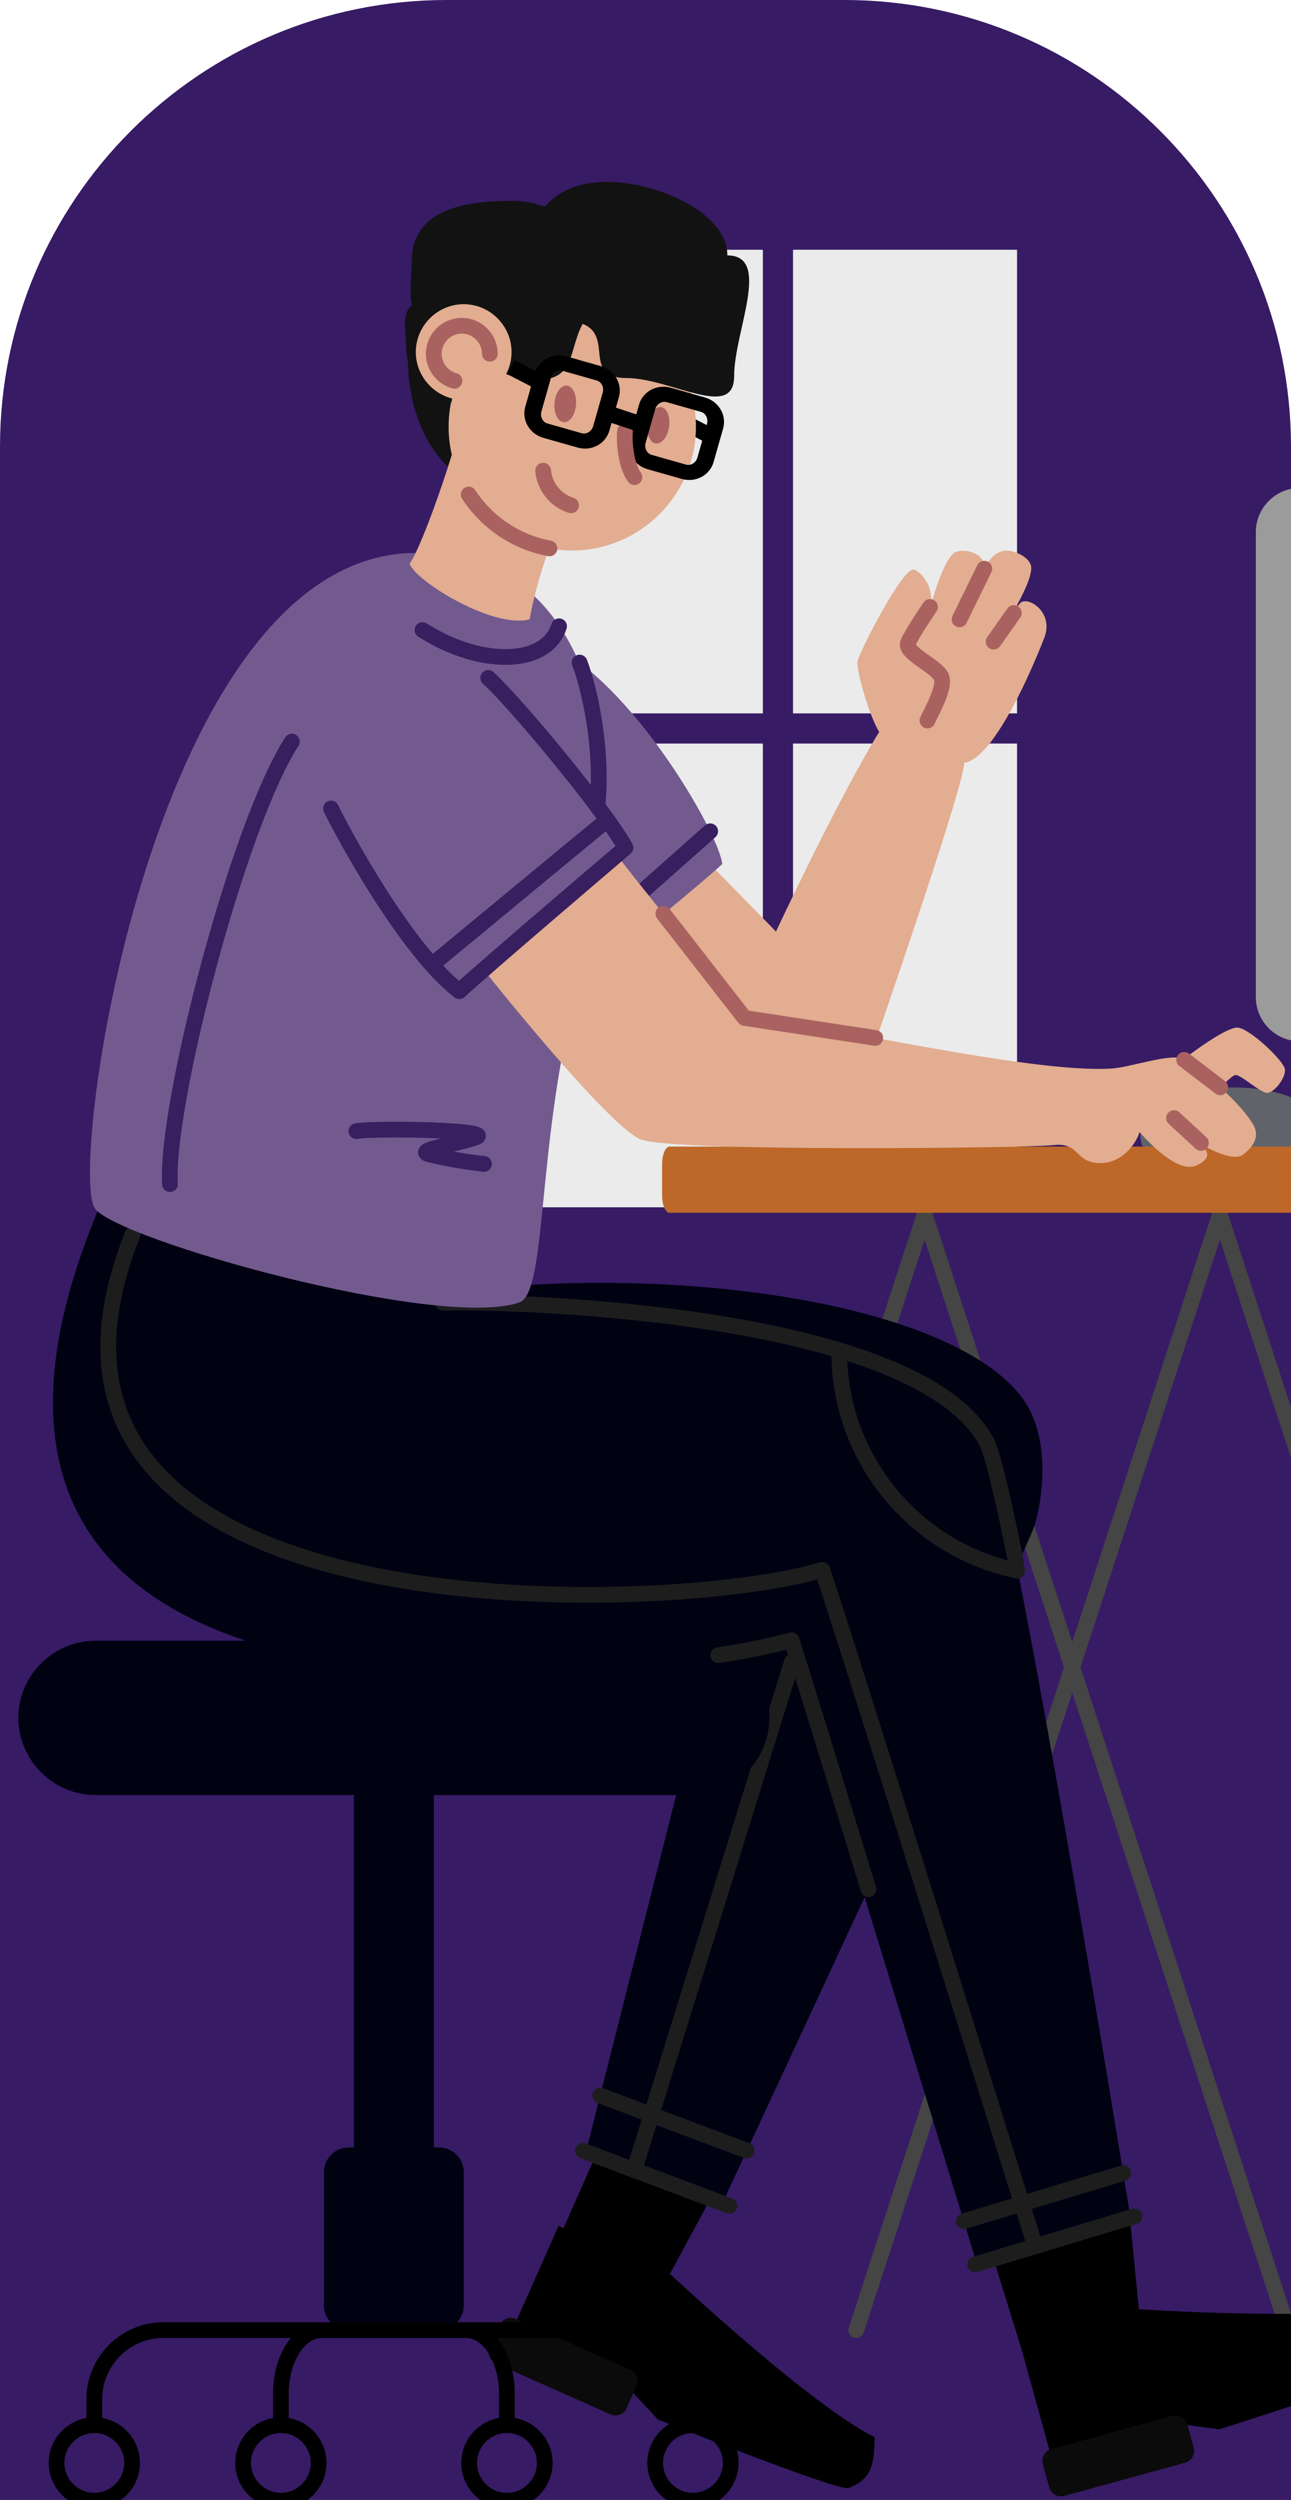 <?xml version="1.0" encoding="UTF-8" standalone="no"?>
<!DOCTYPE svg PUBLIC "-//W3C//DTD SVG 1.1//EN" "http://www.w3.org/Graphics/SVG/1.1/DTD/svg11.dtd">
<svg width="100%" height="100%" viewBox="0 0 660 1278" version="1.1" xmlns="http://www.w3.org/2000/svg" xmlns:xlink="http://www.w3.org/1999/xlink" xml:space="preserve" xmlns:serif="http://www.serif.com/" style="fill-rule:evenodd;clip-rule:evenodd;stroke-linecap:round;stroke-linejoin:round;">
    <g id="door" transform="matrix(1,0,0,1,-1056.95,573)">
        <rect x="1056.95" y="-573" width="660" height="1278" style="fill:none;"/>
        <g transform="matrix(1,0,0,1,1056.95,-573)">
            <path d="M660,1278L0,1278L0,228.321C0,102.307 102.307,0 228.321,0L431.679,0C557.693,0 660,102.307 660,228.321L660,1278Z" style="fill:rgb(55,27,101);"/>
            <clipPath id="_clip1">
                <path d="M660,1278L0,1278L0,228.321C0,102.307 102.307,0 228.321,0L431.679,0C557.693,0 660,102.307 660,228.321L660,1278Z"/>
            </clipPath>
            <g clip-path="url(#_clip1)">
                <g transform="matrix(1,0,0,1,-1056.95,573)">
                    <g transform="matrix(0.618,0,0,0.952,1247.77,-614.15)">
                        <rect x="111.934" y="177.334" width="420.637" height="514.193" style="fill:rgb(235,235,235);"/>
                    </g>
                    <g transform="matrix(0.5,0,0,0.813,1281.95,-522.206)">
                        <rect x="330" y="67.046" width="30.809" height="657.113" style="fill:rgb(55,27,101);"/>
                    </g>
                    <g transform="matrix(3.06162e-17,0.5,-0.446,2.73069e-17,1631.07,-373.306)">
                        <rect x="330" y="67.046" width="30.809" height="657.113" style="fill:rgb(55,27,101);"/>
                    </g>
                </g>
                <g transform="matrix(2.032,0,0,2.032,666.16,639)">
                    <g transform="matrix(1,0,0,1,-327.5,-314.5)">
                        <clipPath id="_clip2">
                            <rect x="0" y="0" width="655" height="629"/>
                        </clipPath>
                        <g clip-path="url(#_clip2)">
                            <g id="Layer_2" transform="matrix(0.987,0,0,0.987,4.285,27.215)">
                                <g transform="matrix(1.002,0,0,1.002,-1.02442e-13,-18.784)">
                                    <path d="M285.44,280.19C285.44,273.39 296.14,267.89 309.33,267.89C322.52,267.89 333.22,273.39 333.22,280.19C333.22,286.99 322.52,292.48 309.33,292.48C296.14,292.48 285.44,287 285.44,280.19Z" style="fill:rgb(96,99,106);"/>
                                </g>
                                <g transform="matrix(1.002,0,0,1.002,-1.02442e-13,-18.784)">
                                    <path d="M230.55,300.18L138,584" style="fill:none;fill-rule:nonzero;stroke:rgb(69,69,69);stroke-width:4px;"/>
                                </g>
                                <g transform="matrix(1.002,0,0,1.002,-1.02442e-13,-18.784)">
                                    <path d="M305.66,300.18L213.15,584" style="fill:none;fill-rule:nonzero;stroke:rgb(69,69,69);stroke-width:4px;"/>
                                </g>
                                <g transform="matrix(1.002,0,0,1.002,-1.02442e-13,-18.784)">
                                    <path d="M305.66,300.18L398.16,584" style="fill:none;fill-rule:nonzero;stroke:rgb(69,69,69);stroke-width:4px;"/>
                                </g>
                                <g transform="matrix(1.002,0,0,1.002,-1.02442e-13,-18.784)">
                                    <path d="M230.55,300.18L323.05,584" style="fill:none;fill-rule:nonzero;stroke:rgb(69,69,69);stroke-width:4px;"/>
                                </g>
                                <g transform="matrix(1.002,0,0,1.002,-1.02442e-13,-18.784)">
                                    <path d="M332.97,115.39L325.99,115.39C319.857,115.39 314.81,120.437 314.81,126.57L314.81,245C314.837,251.12 319.88,256.14 326,256.14L333.19,256.14C333.13,255.46 332.97,254.8 332.97,254.14L332.97,115.39Z" style="fill:rgb(155,155,155);"/>
                                </g>
                                <g transform="matrix(0.426,0,0,1.002,94.297,-18.784)">
                                    <path d="M168.27,282.94L625.75,282.94C628.175,282.94 630.17,284.935 630.17,287.36L630.17,295.36C630.17,297.785 628.175,299.78 625.75,299.78L168.27,299.78C165.845,299.78 163.85,297.785 163.85,295.36L163.85,287.36C163.85,284.935 165.845,282.94 168.27,282.94Z" style="fill:rgb(189,103,41);"/>
                                </g>
                                <g transform="matrix(1.002,0,0,1.002,-1.02442e-13,-18.784)">
                                    <path d="M248.11,566L255.36,589.34L285.44,582.47L282.49,552.79L248.11,566Z"/>
                                </g>
                                <g transform="matrix(1.002,0,0,1.002,-1.02442e-13,-18.784)">
                                    <path d="M147.78,537.54L138.04,559.54L165,571.09L177,548.85L147.78,537.54Z"/>
                                </g>
                                <g transform="matrix(1.002,0,0,1.002,-1.02442e-13,-18.784)">
                                    <path d="M137.42,557.51L165.92,569.85C165.92,569.85 201.44,603.13 217.83,611.24C217.78,618.63 216.83,622.06 211.15,624.17C208.61,625.11 162.7,606.73 162.7,606.73L155,598.47L125.3,584.81L137.42,557.51Z"/>
                                </g>
                                <g transform="matrix(1.002,0,0,1.002,3.525,-17.17)">
                                    <path d="M123.06,579.56L152.13,592.49C153.692,593.171 154.422,595.014 153.75,596.58L151.21,602.29C150.706,603.389 149.602,604.097 148.393,604.097C147.943,604.097 147.498,603.999 147.09,603.81L118,590.88C116.864,590.392 116.125,589.268 116.125,588.032C116.125,587.608 116.212,587.189 116.38,586.8L118.91,581.09C119.417,579.983 120.528,579.27 121.746,579.27C122.2,579.27 122.648,579.369 123.06,579.56Z" style="fill:rgb(11,11,11);"/>
                                </g>
                                <g transform="matrix(1.002,0,0,1.002,-1.02442e-13,-18.784)">
                                    <path d="M254.76,587.19L284.62,578.67C284.62,578.67 333.19,581.9 351.01,577.78C355.66,583.53 357.13,586.78 354.01,592.02C352.64,594.35 305.48,609.24 305.48,609.24L294.29,607.73L262.7,616L254.76,587.19Z"/>
                                </g>
                                <g transform="matrix(1.002,0,0,1.002,-1.02442e-13,-18.784)">
                                    <path d="M73.89,327C140.1,308.35 235.08,318.68 255.57,347.13C262.89,357.29 260.41,373.19 258.57,379.18C256.73,385.17 179.25,551.4 179.25,551.4L144.51,538.19L178.65,403.19C178.65,403.19 65.66,329.3 73.89,327Z" style="fill:rgb(0,2,18);"/>
                                </g>
                                <g transform="matrix(1.002,0,0,1.002,5.208,-17.882)">
                                    <path d="M257.63,613.36L288.31,604.93C288.59,604.849 288.88,604.808 289.171,604.808C290.549,604.808 291.769,605.726 292.15,607.05L293.81,613.05C293.878,613.308 293.912,613.573 293.912,613.839C293.912,615.247 292.953,616.487 291.59,616.84L260.91,625.27C260.63,625.351 260.34,625.392 260.049,625.392C258.671,625.392 257.451,624.474 257.07,623.15L255.41,617.15C255.342,616.892 255.308,616.627 255.308,616.361C255.308,614.953 256.267,613.713 257.63,613.36Z" style="fill:rgb(11,11,11);"/>
                                </g>
                                <g transform="matrix(1.002,0,0,1.002,-1.02442e-13,-18.784)">
                                    <path d="M156.81,542.86L196.8,414" style="fill:none;fill-rule:nonzero;stroke:rgb(29,29,30);stroke-width:4px;"/>
                                </g>
                                <g transform="matrix(1.002,0,0,1.002,-1.02442e-13,-18.784)">
                                    <path d="M19.63,408.63L171.43,408.63C182.199,408.63 191.06,417.491 191.06,428.26C191.06,439.029 182.199,447.89 171.43,447.89L19.63,447.89C8.861,447.89 0,439.029 0,428.26C0,417.491 8.861,408.63 19.63,408.63Z" style="fill:rgb(0,2,18);"/>
                                </g>
                                <g transform="matrix(1.002,0,0,1.002,-1.02442e-13,-18.784)">
                                    <path d="M89.17,434.48L101.89,434.48C103.975,434.48 105.69,436.195 105.69,438.28L105.69,578.88C105.69,580.965 103.975,582.68 101.89,582.68L89.17,582.68C87.085,582.68 85.37,580.965 85.37,578.88L85.37,438.28C85.37,436.195 87.085,434.48 89.17,434.48Z" style="fill:rgb(0,2,18);"/>
                                </g>
                                <g transform="matrix(1.002,0,0,1.002,-1.02442e-13,-18.784)">
                                    <path d="M84,537.54L107.05,537.54C110.484,537.54 113.31,540.366 113.31,543.8L113.31,577.74C113.31,581.174 110.484,584 107.05,584L84,584C80.566,584 77.74,581.174 77.74,577.74L77.74,543.8C77.74,540.366 80.566,537.54 84,537.54Z" style="fill:rgb(0,2,18);"/>
                                </g>
                                <g transform="matrix(1.002,0,0,1.002,-1.02442e-13,-18.784)">
                                    <path d="M19.32,608.17L19.32,601.54C19.32,591.918 27.238,584 36.86,584L95.53,584" style="fill:none;fill-rule:nonzero;stroke:black;stroke-width:4px;"/>
                                </g>
                                <g transform="matrix(1.002,0,0,1.002,-1.02442e-13,-18.784)">
                                    <path d="M171.57,608.17L171.57,601.54C171.565,591.916 163.644,584 154.02,584L95.35,584" style="fill:none;fill-rule:nonzero;stroke:black;stroke-width:4px;"/>
                                </g>
                                <g transform="matrix(1.002,0,0,1.002,-1.02442e-13,-18.784)">
                                    <path d="M66.78,608.17L66.78,600.17C66.78,591.24 71.43,584 77.16,584L113.9,584C119.63,584 124.28,591.24 124.28,600.17L124.28,608.17" style="fill:none;fill-rule:nonzero;stroke:black;stroke-width:4px;"/>
                                </g>
                                <g transform="matrix(1.002,0,0,1.002,-1.02442e-13,-18.784)">
                                    <path d="M9.71,617.79C9.71,612.518 14.048,608.18 19.32,608.18C24.592,608.18 28.93,612.518 28.93,617.79C28.93,623.062 24.592,627.4 19.32,627.4C14.05,627.395 9.715,623.06 9.71,617.79Z" style="fill:none;fill-rule:nonzero;stroke:black;stroke-width:4px;"/>
                                </g>
                                <g transform="matrix(1.002,0,0,1.002,-1.02442e-13,-18.784)">
                                    <path d="M57.17,617.79C57.17,612.518 61.508,608.18 66.78,608.18C72.052,608.18 76.39,612.518 76.39,617.79C76.39,623.062 72.052,627.4 66.78,627.4C61.51,627.395 57.175,623.06 57.17,617.79Z" style="fill:none;fill-rule:nonzero;stroke:black;stroke-width:4px;"/>
                                </g>
                                <g transform="matrix(1.002,0,0,1.002,-1.02442e-13,-18.784)">
                                    <path d="M124.28,608.17L124.29,608.17C129.567,608.17 133.91,612.513 133.91,617.79C133.91,623.067 129.567,627.41 124.29,627.41C119.013,627.41 114.67,623.067 114.67,617.79C114.67,612.516 119.006,608.175 124.28,608.17" style="fill:none;fill-rule:nonzero;stroke:black;stroke-width:4px;"/>
                                </g>
                                <g transform="matrix(1.002,0,0,1.002,-1.02442e-13,-18.784)">
                                    <path d="M162,617.79C162,612.518 166.338,608.18 171.61,608.18C176.882,608.18 181.22,612.518 181.22,617.79C181.22,623.062 176.882,627.4 171.61,627.4C166.34,627.395 162.005,623.06 162,617.79Z" style="fill:none;fill-rule:nonzero;stroke:black;stroke-width:4px;"/>
                                </g>
                                <g transform="matrix(1.002,0,0,1.002,-1.02442e-13,-18.784)">
                                    <path d="M25.32,287.87C-35.25,414.39 87,417.8 129.9,417.17C172.8,416.54 184.09,413.31 195.7,410.5C199.41,421.74 243.88,567.3 243.88,567.3L282.93,555.5C282.93,555.5 253.08,370.58 246.34,358.09C227.83,323.75 118.34,321.89 104.49,322.72C90.64,323.55 33,271.83 25.32,287.87Z" style="fill:rgb(0,2,18);"/>
                                </g>
                                <g transform="matrix(1.002,0,0,1.002,-1.02442e-13,-18.784)">
                                    <path d="M148,524.33L185.28,538.33" style="fill:none;fill-rule:nonzero;stroke:rgb(29,29,30);stroke-width:4px;"/>
                                </g>
                                <g transform="matrix(1.002,0,0,1.002,-4.382,-4.692)">
                                    <path d="M148,524.33L185.28,538.33" style="fill:none;fill-rule:nonzero;stroke:rgb(29,29,30);stroke-width:4px;"/>
                                </g>
                                <g transform="matrix(1.002,0,0,1.002,-1.02442e-13,-18.784)">
                                    <path d="M29.1,305.16C-12.39,408.71 165.55,402.47 204.47,390.61C210.29,407.26 258.47,562.02 258.47,562.02" style="fill:none;fill-rule:nonzero;stroke:rgb(29,29,30);stroke-width:4px;"/>
                                </g>
                                <g transform="matrix(1.002,0,0,1.002,-1.02442e-13,-18.784)">
                                    <path d="M254.11,390.8C228.423,385.514 209.594,363.065 208.86,336.85" style="fill:none;fill-rule:nonzero;stroke:rgb(29,29,30);stroke-width:4px;"/>
                                </g>
                                <g transform="matrix(1.002,0,0,1.002,1,-20.784)">
                                    <path d="M177.07,414.3C183.345,413.376 189.564,412.107 195.7,410.5C197.24,415.16 205.79,442.93 215.26,473.83" style="fill:none;fill-rule:nonzero;stroke:rgb(29,29,30);stroke-width:4px;"/>
                                </g>
                                <g transform="matrix(1.002,0,0,1.002,-1.02442e-13,-18.784)">
                                    <path d="M253.82,388.78C250.56,372.51 247.82,360.91 246.34,358.09C228.94,325.83 131.18,322.23 107.99,322.61" style="fill:none;fill-rule:nonzero;stroke:rgb(29,29,30);stroke-width:4px;"/>
                                </g>
                                <g transform="matrix(1.002,0,0,1.002,-1.02442e-13,-18.784)">
                                    <path d="M281.06,544.06L240.52,556.31" style="fill:none;fill-rule:nonzero;stroke:rgb(29,29,30);stroke-width:4px;"/>
                                </g>
                                <g transform="matrix(1.002,0,0,1.002,2.874,-7.777)">
                                    <path d="M281.06,544.06L240.52,556.31" style="fill:none;fill-rule:nonzero;stroke:rgb(29,29,30);stroke-width:4px;"/>
                                </g>
                                <g transform="matrix(1.002,0,0,1.002,-1.02442e-13,-18.784)">
                                    <path d="M172.28,207.35L192.74,228.23C192.74,228.23 208.22,195 219,177.42C216.82,174.28 213,161.77 213.49,159.42C213.98,157.07 225.24,134.89 227.96,136.18C230.68,137.47 233.22,141.8 231.83,146.18C233.44,140.41 236.16,132.43 238.56,131.64C240.96,130.85 246.01,131.89 245.79,135.94C246.94,133.29 248.97,131.43 251.29,131.33C253.29,131.24 257.37,132.95 257.65,135.47C257.99,138.62 253.49,146.14 252.94,147.21C255.04,144.35 255.02,144.21 256.28,144.21C258.81,144.3 263.09,148.06 261,153.49C258.91,158.92 248.58,184.26 240.58,185.34C240.95,190.26 217.11,258.91 217.11,258.91L180.99,257.47L154.68,222.67L172.28,207.35Z" style="fill:rgb(226,173,144);"/>
                                </g>
                                <g transform="matrix(1.026,0,0,1.557,-1.944,-78.84)">
                                    <path d="M98.67,91.68C98.67,80.313 108.023,70.96 119.39,70.96C130.757,70.96 140.11,80.313 140.11,91.68C140.11,103.047 130.757,112.4 119.39,112.4L119.38,112.4C108.019,112.4 98.67,103.051 98.67,91.69L98.67,91.68Z" style="fill:rgb(18,18,18);"/>
                                </g>
                                <g id="shirt-body" serif:id="shirt body" transform="matrix(1.002,0,0,1.002,-1.02442e-13,-18.784)">
                                    <path d="M101.12,131.92C34.69,132 12.49,287.92 19.43,298.61C24.52,306.45 106.78,329.665 127.43,322.585C134.72,320.085 131.69,280.97 142.43,241.67C153.88,232.27 175.55,214.47 179.08,211.04C178.08,203.51 160.67,173.17 142.64,159.73C136.41,145.5 124.85,131.92 101.12,131.92Z" style="fill:rgb(114,90,143);"/>
                                </g>
                                <g transform="matrix(1.002,0,0,1.002,-1.02442e-13,-18.784)">
                                    <path d="M38.58,292.48C37.27,273.14 55.75,201.29 69.58,179.91" style="fill:none;fill-rule:nonzero;stroke:rgb(56,31,95);stroke-width:4px;"/>
                                </g>
                                <g transform="matrix(1.002,0,0,1.002,-1.02442e-13,-18.784)">
                                    <path d="M159.2,217.63L176,202.72" style="fill:none;fill-rule:nonzero;stroke:rgb(56,31,95);stroke-width:4px;"/>
                                </g>
                                <g transform="matrix(1.002,0,0,1.002,-1.02442e-13,-18.784)">
                                    <path d="M118.3,237.86C118.3,237.86 150.01,277.86 158.35,281.11C166.69,284.36 256.77,283.32 263.35,282.55C269.93,281.78 268.73,286.8 274.68,287.12C280.84,287.46 284.39,282.01 285.23,279.26C288.99,283.44 295.62,289.87 299.97,287.63C303.05,286.03 303.09,284.63 300.97,282.42C303.97,284.15 309.39,286.69 311.58,284.98C315.1,282.24 315.43,279.68 314.24,277.55C310.57,270.96 298.75,261.63 295.94,260.55C292.7,259.27 282.83,262.79 278.08,263.08C256.55,264.41 202.26,251.02 184.45,250.21C181.83,245.21 154.68,212.38 152.58,209.1C145.13,215.47 118.3,237.86 118.3,237.86Z" style="fill:rgb(226,173,144);"/>
                                </g>
                                <g transform="matrix(1.002,0,0,1.002,-1.02442e-13,-18.784)">
                                    <path d="M79.53,196.92C82.75,203.57 98.68,233.02 112.18,243.41C117.33,238.53 154.45,206.9 154.45,206.9C149.71,198.09 126.92,170.47 119.53,163.7" style="fill:none;fill-rule:nonzero;stroke:rgb(56,31,95);stroke-width:4px;"/>
                                </g>
                                <g transform="matrix(1.002,0,0,1.002,-1.02442e-13,-18.784)">
                                    <path d="M105.19,236.69L149.81,199.82" style="fill:none;fill-rule:nonzero;stroke:rgb(56,31,95);stroke-width:4px;"/>
                                </g>
                                <g transform="matrix(1.002,0,0,1.002,-1.02442e-13,-18.784)">
                                    <path d="M137.55,150.57C137.241,151.558 136.775,152.49 136.17,153.33C130.87,160.73 115.93,159.92 102.8,151.53" style="fill:none;fill-rule:nonzero;stroke:rgb(56,31,95);stroke-width:4px;"/>
                                </g>
                                <g transform="matrix(1.002,0,0,1.002,-1.02442e-13,-18.784)">
                                    <path d="M142.77,159.8C145.3,166.38 148.77,181.73 147.3,196.42" style="fill:none;fill-rule:nonzero;stroke:rgb(56,31,95);stroke-width:4px;"/>
                                </g>
                                <g transform="matrix(1.002,0,0,1.002,-1.02442e-13,-18.784)">
                                    <path d="M86,279C91.55,278.13 121.85,278.75 116.25,280.65C110.65,282.55 100.17,283.9 104.84,285C109.326,286.051 113.871,286.833 118.45,287.34" style="fill:none;fill-rule:nonzero;stroke:rgb(56,31,95);stroke-width:4px;"/>
                                </g>
                                <g transform="matrix(1.002,0,0,1.002,-1.02442e-13,-18.784)">
                                    <path d="M294.48,262.25C297.89,259.45 307.13,252.62 310.09,252.66C313.05,252.7 322.01,261.12 322.21,263.33C322.41,265.54 319.56,269.03 317.86,269.28C316.16,269.53 310.69,264.28 309.49,264.75C308.29,265.22 305.65,268.02 304.88,269.26C304.11,270.5 291.08,265 294.48,262.25Z" style="fill:rgb(226,173,144);"/>
                                </g>
                                <g transform="matrix(1,0,0,1,15.621,2.652)">
                                    <path d="M153.77,77.3L158.893,79.954" style="fill:none;stroke:black;stroke-width:4.05px;stroke-linecap:square;stroke-miterlimit:1.5;"/>
                                </g>
                                <g transform="matrix(1.002,0,0,1.002,-1.02442e-13,-18.784)">
                                    <path d="M109.45,99.85L109.45,99.84C109.45,82.582 123.652,68.38 140.91,68.38C158.168,68.38 172.37,82.582 172.37,99.84C172.37,117.098 158.168,131.3 140.91,131.3L140.9,131.3C123.649,131.295 109.455,117.101 109.45,99.85Z" style="fill:rgb(226,173,144);"/>
                                </g>
                                <g transform="matrix(1.002,0,0,1.002,-1.02442e-13,-18.784)">
                                    <path d="M149.62,37.54C143.572,37.558 137.83,39.238 133.93,43.86C131.344,42.885 128.604,42.377 125.84,42.36C125.729,42.358 125.618,42.358 125.506,42.358C112.642,42.358 100.056,44.943 100.056,57.808C100.056,60.175 99.415,66.53 100.12,68.79C97.296,71.388 98.685,76.053 98.68,79.89C98.726,86.603 103.578,92.392 110.18,93.61C110.34,92.84 110.34,92.3 110.59,91.42C111.27,89.08 121.45,84.8 122.59,85.57C123.487,86.214 124.509,86.663 125.59,86.89C125.683,86.895 125.779,86.868 125.87,86.89C142.468,90.868 139.406,81.168 143.56,73.64C151.581,76.819 143.313,87.427 154.68,87.427C166.047,87.427 182.09,98.317 182.09,86.95C182.09,75.583 191.737,56.23 180.37,56.23C180.356,46.425 165.93,39.364 154.68,37.891C152.901,37.658 151.201,37.54 149.65,37.54L149.62,37.54Z" style="fill:rgb(18,18,18);"/>
                                </g>
                                <g transform="matrix(1.002,0,0,1.002,-1.02442e-13,-18.784)">
                                    <path d="M101.11,80.79C101.126,74.12 106.62,68.64 113.29,68.64C119.972,68.64 125.47,74.138 125.47,80.82C125.47,87.502 119.972,93 113.29,93C106.608,93 101.11,87.502 101.11,80.82L101.11,80.79Z" style="fill:rgb(226,173,144);"/>
                                </g>
                                <g transform="matrix(1.002,0,0,1.002,-1.02442e-13,-18.784)">
                                    <path d="M113.67,93C113.8,97.89 103.56,128.81 99.52,134.73C101.52,139.46 121.09,151.32 130.08,148.79C131.08,142.79 134.43,130.73 136.5,128.05C138.57,125.37 113.54,88.07 113.67,93Z" style="fill:rgb(226,173,144);"/>
                                </g>
                                <g transform="matrix(0.947,-0.325,0.325,0.947,-28.123,29.066)">
                                    <path d="M140.72,97C141.72,94.63 143.72,93.2 145.11,93.81C146.5,94.42 146.78,96.81 145.75,99.2C144.72,101.59 142.75,103 141.36,102.39C139.97,101.78 139.68,99.38 140.72,97Z" style="fill:rgb(170,98,96);"/>
                                </g>
                                <g transform="matrix(0.967,-0.259,0.259,0.967,-25.137,24.027)">
                                    <path d="M164.47,102.41C165.47,100.04 167.47,98.61 168.86,99.21C170.25,99.81 170.53,102.21 169.5,104.6C168.47,106.99 166.5,108.4 165.11,107.79C163.72,107.18 163.43,104.77 164.47,102.41Z" style="fill:rgb(170,98,96);"/>
                                </g>
                                <g transform="matrix(1.002,0,0,1.002,-1.02442e-13,-18.784)">
                                    <path d="M140.6,119.81C136.683,118.567 133.877,115.082 133.5,110.99" style="fill:none;fill-rule:nonzero;stroke:rgb(170,98,96);stroke-width:4px;"/>
                                </g>
                                <g transform="matrix(1.002,0,0,1.002,-1.02442e-13,-18.784)">
                                    <path d="M135.11,130.77C126.68,129.189 119.252,124.23 114.56,117.05" style="fill:none;fill-rule:nonzero;stroke:rgb(170,98,96);stroke-width:4px;"/>
                                </g>
                                <g transform="matrix(1.002,0,0,1.002,-1.02442e-13,-18.784)">
                                    <path d="M110.94,88.13C107.845,87.289 105.68,84.457 105.68,81.25C105.68,77.338 108.899,74.12 112.81,74.12C116.721,74.12 119.94,77.338 119.94,81.25" style="fill:none;fill-rule:nonzero;stroke:rgb(170,98,96);stroke-width:4px;"/>
                                </g>
                                <g transform="matrix(1.002,0,0,1.002,-1.02442e-13,-18.784)">
                                    <path d="M218,255.29L184.73,250.21L164.08,223.69" style="fill:none;fill-rule:nonzero;stroke:rgb(170,98,96);stroke-width:4px;"/>
                                </g>
                                <g transform="matrix(1.002,0,0,1.002,-1.02442e-13,-18.784)">
                                    <path d="M231.26,174.55C232.5,171.85 235.94,165.93 234.75,163.35C233.56,160.77 225.32,157.28 226.33,154.81C227.34,152.34 231.92,145.66 231.92,145.66" style="fill:none;fill-rule:nonzero;stroke:rgb(170,98,96);stroke-width:4px;"/>
                                </g>
                                <g transform="matrix(1.002,0,0,1.002,-1.02442e-13,-18.784)">
                                    <path d="M245.74,135.92L239.43,148.82" style="fill:none;fill-rule:nonzero;stroke:rgb(170,98,96);stroke-width:4px;"/>
                                </g>
                                <g transform="matrix(1.002,0,0,1.002,-1.02442e-13,-18.784)">
                                    <path d="M253.24,147.2L248.11,154.48" style="fill:none;fill-rule:nonzero;stroke:rgb(170,98,96);stroke-width:4px;"/>
                                </g>
                                <g transform="matrix(1.002,0,0,1.002,-1.02442e-13,-18.784)">
                                    <path d="M296.59,260.86L305.75,267.86" style="fill:none;fill-rule:nonzero;stroke:rgb(170,98,96);stroke-width:4px;"/>
                                </g>
                                <g transform="matrix(1.002,0,0,1.002,-1.02442e-13,-18.784)">
                                    <path d="M300.84,282L294,275.68" style="fill:none;fill-rule:nonzero;stroke:rgb(170,98,96);stroke-width:4px;"/>
                                </g>
                                <g transform="matrix(0.962,0.273,-0.243,0.855,20.364,-30.499)">
                                    <path d="M154,72C154,69.24 152.009,67 149.557,67L140.443,67C137.991,67 136,69.24 136,72L136,82C136,84.76 137.991,87 140.443,87L149.557,87C152.009,87 154,84.76 154,82L154,72Z" style="fill:none;stroke:black;stroke-width:4.28px;stroke-miterlimit:1.5;"/>
                                </g>
                                <g transform="matrix(0.962,0.273,-0.243,0.855,46.934,-22.499)">
                                    <path d="M154,72C154,69.24 152.009,67 149.557,67L140.443,67C137.991,67 136,69.24 136,72L136,82C136,84.76 137.991,87 140.443,87L149.557,87C152.009,87 154,84.76 154,82L154,72Z" style="fill:none;stroke:black;stroke-width:4.28px;stroke-miterlimit:1.5;"/>
                                </g>
                                <g transform="matrix(1.002,0,0,1.002,-3.252,-18.548)">
                                    <path d="M157.58,100.68C157.27,103.45 157.88,109.68 159.97,112.4" style="fill:none;fill-rule:nonzero;stroke:rgb(170,98,96);stroke-width:4px;"/>
                                </g>
                                <g transform="matrix(1,0,0,1,0,1)">
                                    <path d="M149.862,76.694L158.733,79.625" style="fill:none;stroke:black;stroke-width:4.05px;stroke-linecap:square;stroke-miterlimit:1.5;"/>
                                </g>
                                <g transform="matrix(1,0,0,1,-26.421,-10.343)">
                                    <path d="M153.77,77.3L158.893,79.954" style="fill:none;stroke:black;stroke-width:4.05px;stroke-linecap:square;stroke-miterlimit:1.5;"/>
                                </g>
                            </g>
                        </g>
                    </g>
                </g>
            </g>
        </g>
    </g>
</svg>
